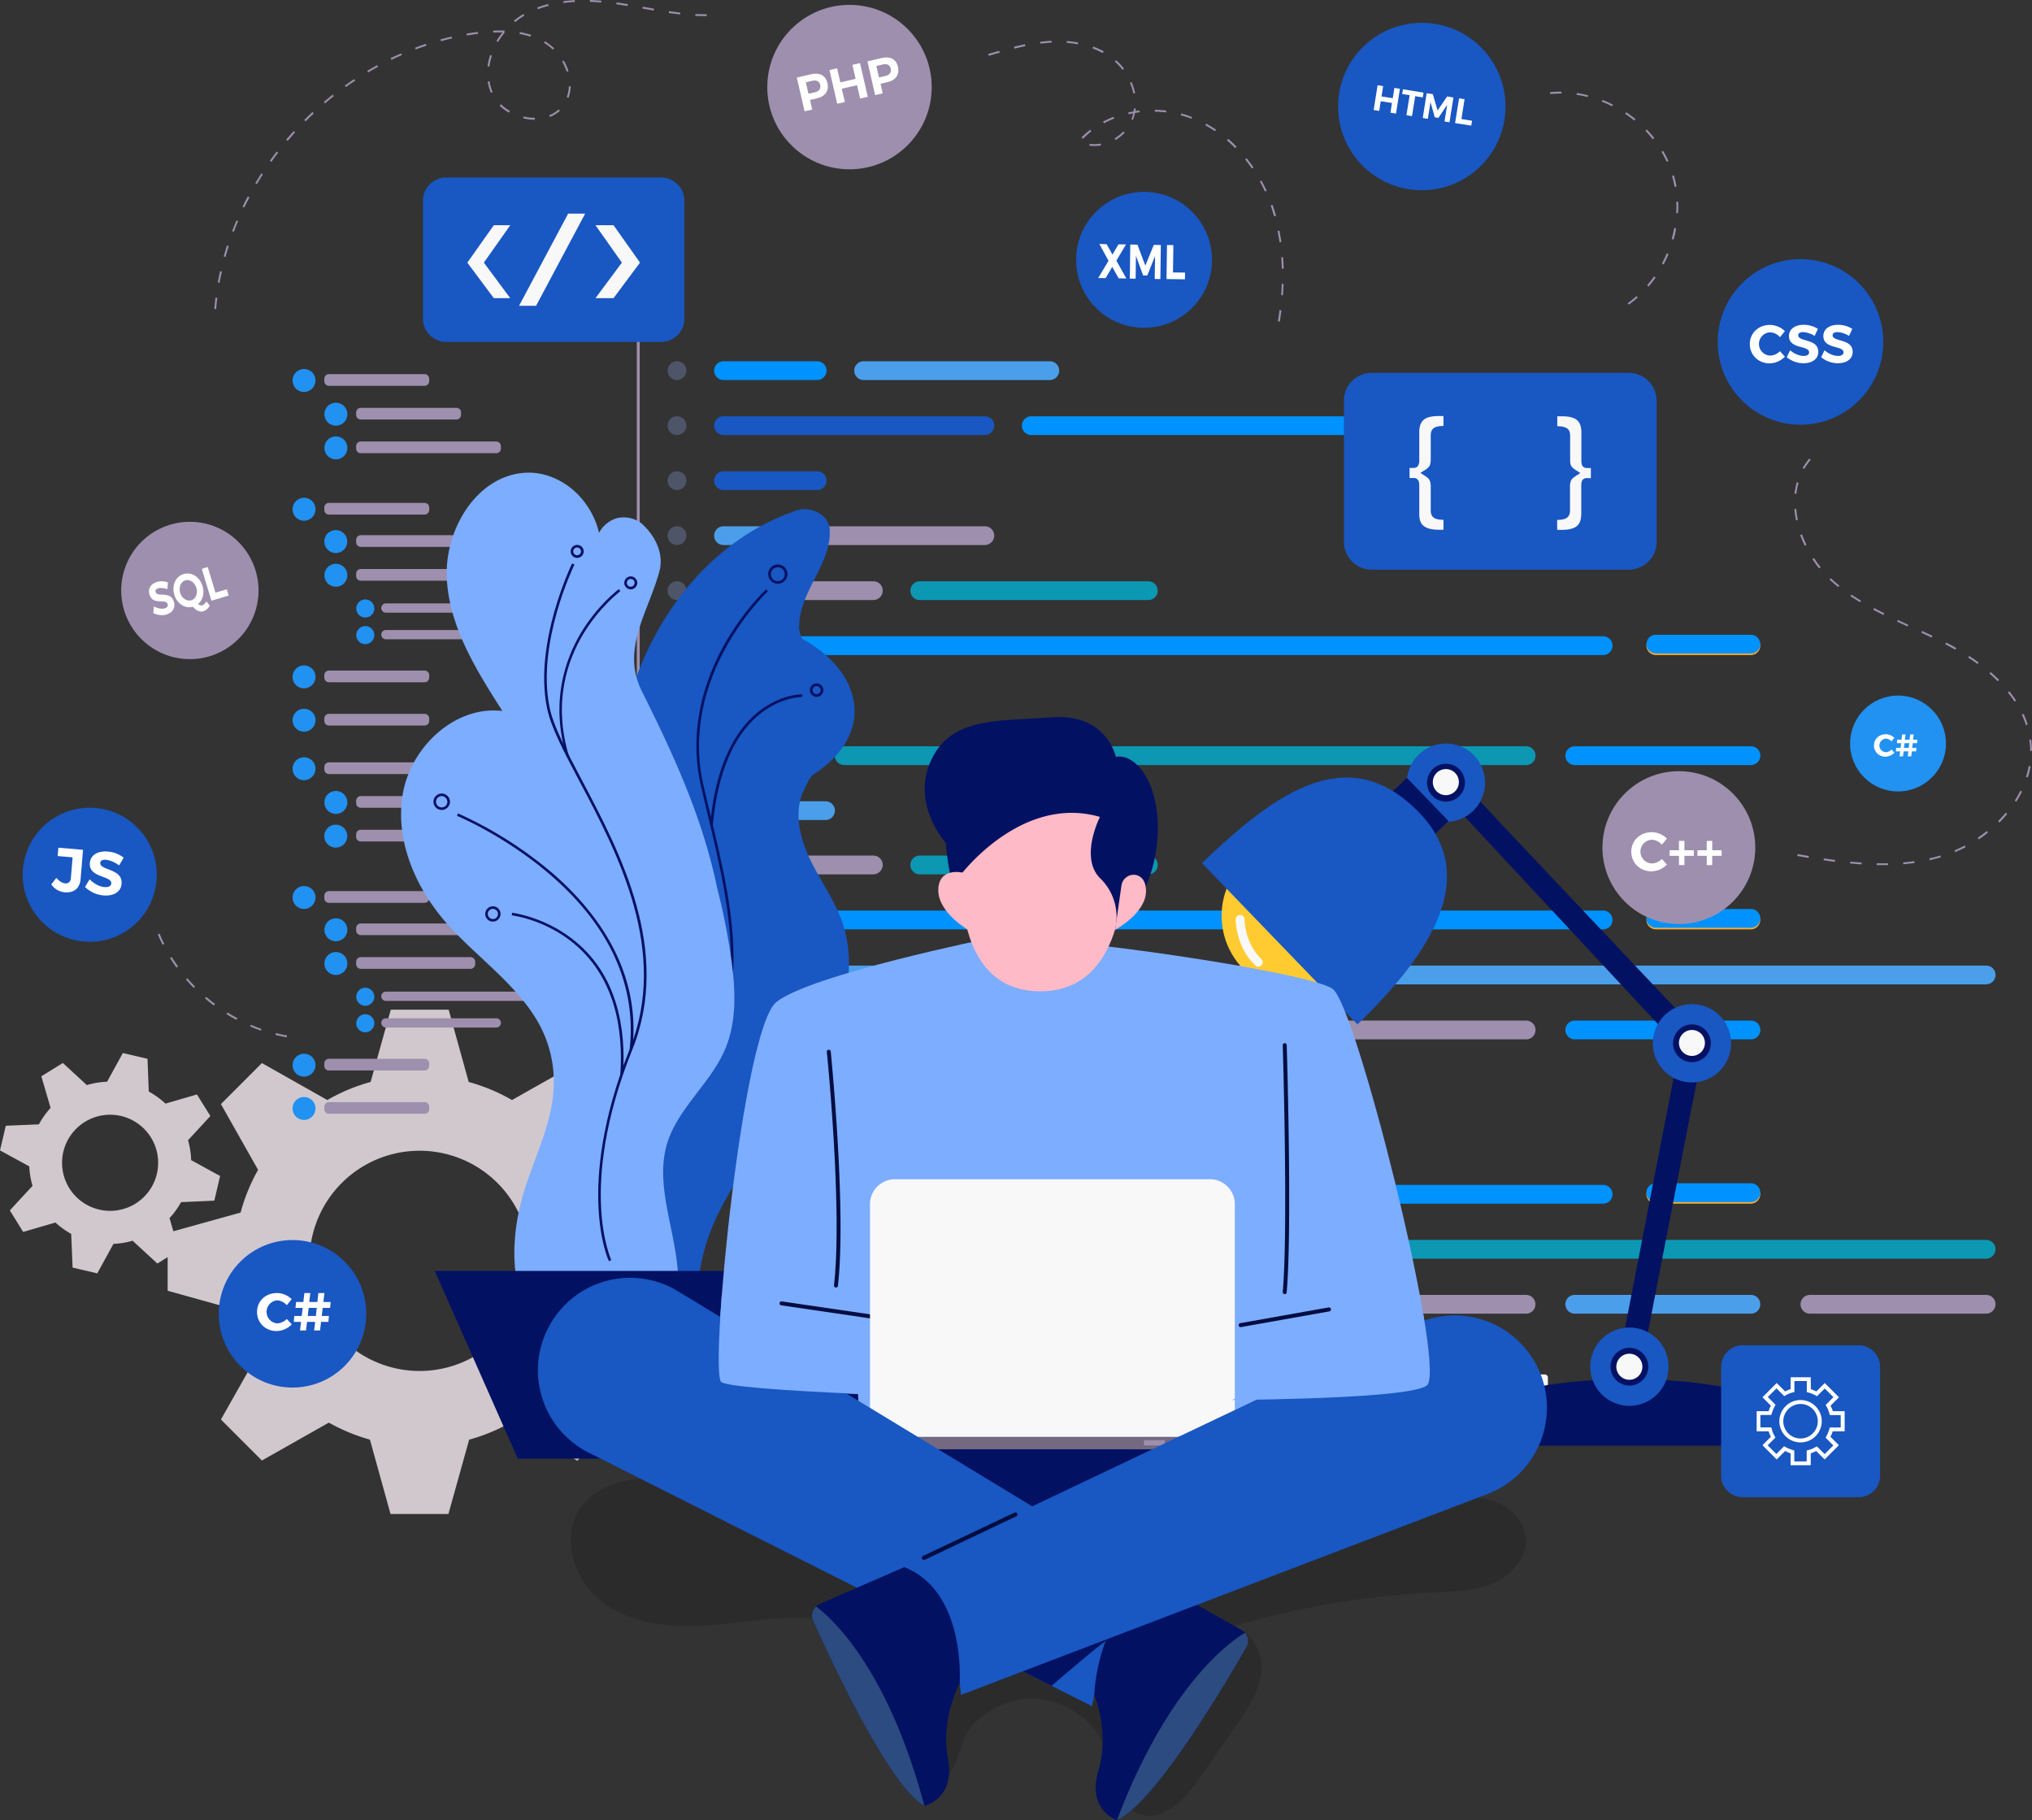 <svg id="Layer_1" data-name="Layer 1" xmlns="http://www.w3.org/2000/svg" viewBox="0 0 1755 1571.9"><rect x="0" y="0" width="1755" height="1571.9" fill="#333333" stroke="none"/><defs><style>.cls-1{fill:#d1c8ce;}.cls-2{fill:#9e8fae;}.cls-3{fill:#2191f2;}.cls-4{fill:#4f5569;}.cls-5{fill:#0092ff;}.cls-6{fill:#4b9fea;}.cls-7{fill:#1957c2;}.cls-8{fill:#0c97b3;}.cls-9{fill:#f5ab35;}.cls-10{fill:#031162;}.cls-11{fill:#7dadff;}.cls-12{fill:#ffcb30;}.cls-13{fill:#f8f8f8;}.cls-14{opacity:0.15;isolation:isolate;}.cls-15{fill:#000d41;}.cls-16{fill:#febac7;}.cls-17{fill:#746980;}.cls-18{fill:#2c4b80;}.cls-19{fill:#fff;}</style></defs><g id="Layer_1-2" data-name="Layer 1"><path class="cls-1" d="M580.1,1114.8v-50l-63-17.5a165.36,165.36,0,0,0-15.1-37l32.1-56.8-35.4-35.4L442.2,950a159.13,159.13,0,0,0-37.4-15.6L387.5,872h-50l-17.4,62.4A157.39,157.39,0,0,0,282.7,950l-56.5-31.9-35.4,35.4,32.1,56.8a158.26,158.26,0,0,0-15.1,36.9l-63,17.5v50l63.5,17.7a155.26,155.26,0,0,0,15.1,35.9l-32.6,57.6,35.4,35.4,57.8-32.7a162.13,162.13,0,0,0,35.5,14.7l17.8,64.2h50l17.9-64.2a157.08,157.08,0,0,0,35.5-14.6l57.9,32.8L534,1226l-32.6-57.6a156,156,0,0,0,15.1-36ZM362.4,1184a95.1,95.1,0,1,1,95.1-95.1h0a95.13,95.13,0,0,1-95.1,95.1Z" transform="translate(0 0)"/><path class="cls-1" d="M185.1,1036.9l5-21.3-25-13.7a71.72,71.72,0,0,0-2.7-17.2l19.3-20.9-11.6-18.6-27.2,7.9a67.78,67.78,0,0,0-14.4-10.4l-1.1-28.3-21.3-5L92.5,934.2A69.63,69.63,0,0,0,75,937.1L54.3,918,35.7,929.5l8,27.3A70.48,70.48,0,0,0,33.6,971L5,972.2,0,993.5l25.3,13.8a68.66,68.66,0,0,0,2.8,16.8L8.5,1045.3,20,1063.9l27.9-8.1a69.12,69.12,0,0,0,13.6,9.8l1.2,29.1,21.3,5,14-25.5a66.17,66.17,0,0,0,16.5-2.7l21.4,19.7,18.6-11.5-8.1-27.7a71.43,71.43,0,0,0,10-13.8Zm-99.5,7.7a41.5,41.5,0,1,1,49.9-30.9h0a41.48,41.48,0,0,1-49.9,30.9Z" transform="translate(0 0)"/><rect class="cls-2" x="550" y="281.9" width="2.5" height="982.8"/><path class="cls-3" d="M262.6,338.5h0a9.86,9.86,0,0,1-9.9-9.9h0a9.86,9.86,0,0,1,9.9-9.9h0a9.86,9.86,0,0,1,9.9,9.9h0A10,10,0,0,1,262.6,338.5Z" transform="translate(0 0)"/><path class="cls-2" d="M284.1,323.1h82.6a4,4,0,0,1,4,4v2.1a4,4,0,0,1-4,4H284.1a4,4,0,0,1-4-4v-2.1A4,4,0,0,1,284.1,323.1Z" transform="translate(0 0)"/><path class="cls-3" d="M262.6,449.7h0a9.86,9.86,0,0,1-9.9-9.9h0a9.86,9.86,0,0,1,9.9-9.9h0a9.86,9.86,0,0,1,9.9,9.9h0A9.92,9.92,0,0,1,262.6,449.7Z" transform="translate(0 0)"/><path class="cls-2" d="M284.1,434.3h82.6a4,4,0,0,1,4,4v2.1a4,4,0,0,1-4,4H284.1a4,4,0,0,1-4-4v-2.1A4,4,0,0,1,284.1,434.3Z" transform="translate(0 0)"/><path class="cls-3" d="M262.6,594.5h0a9.86,9.86,0,0,1-9.9-9.9h0a9.86,9.86,0,0,1,9.9-9.9h0a9.86,9.86,0,0,1,9.9,9.9h0A10,10,0,0,1,262.6,594.5Z" transform="translate(0 0)"/><path class="cls-2" d="M284.1,579.1h82.6a4,4,0,0,1,4,4v2.1a4,4,0,0,1-4,4H284.1a4,4,0,0,1-4-4v-2.1A4,4,0,0,1,284.1,579.1Z" transform="translate(0 0)"/><path class="cls-3" d="M262.6,631.9h0a9.86,9.86,0,0,1-9.9-9.9h0a9.86,9.86,0,0,1,9.9-9.9h0a9.86,9.86,0,0,1,9.9,9.9h0A9.92,9.92,0,0,1,262.6,631.9Z" transform="translate(0 0)"/><path class="cls-2" d="M284.1,616.5h82.6a4,4,0,0,1,4,4v2.1a4,4,0,0,1-4,4H284.1a4,4,0,0,1-4-4v-2.1A4,4,0,0,1,284.1,616.5Z" transform="translate(0 0)"/><path class="cls-3" d="M290.1,367.6h0a9.86,9.86,0,0,1-9.9-9.9h0a9.86,9.86,0,0,1,9.9-9.9h0a9.86,9.86,0,0,1,9.9,9.9h0A9.86,9.86,0,0,1,290.1,367.6Z" transform="translate(0 0)"/><path class="cls-2" d="M311.6,352.2h82.6a4,4,0,0,1,4,4v2.1a4,4,0,0,1-4,4H311.6a4,4,0,0,1-4-4v-2.1A4,4,0,0,1,311.6,352.2Z" transform="translate(0 0)"/><path class="cls-3" d="M290.1,396.7h0a9.86,9.86,0,0,1-9.9-9.9h0a9.86,9.86,0,0,1,9.9-9.9h0a9.86,9.86,0,0,1,9.9,9.9h0a9.86,9.86,0,0,1-9.9,9.9Z" transform="translate(0 0)"/><path class="cls-2" d="M311.6,381.3h117a4,4,0,0,1,4,4v2.1a4,4,0,0,1-4,4h-117a4,4,0,0,1-4-4v-2.1A4,4,0,0,1,311.6,381.3Z" transform="translate(0 0)"/><path class="cls-3" d="M290.1,477.6h0a9.92,9.92,0,0,1-10-9.8v-.1h0a9.86,9.86,0,0,1,9.9-9.9h0a9.86,9.86,0,0,1,9.9,9.9h0A9.9,9.9,0,0,1,290.1,477.6Z" transform="translate(0 0)"/><path class="cls-2" d="M311.6,462.2H455.7a4,4,0,0,1,4,4v2.1a4,4,0,0,1-4,4H311.6a4,4,0,0,1-4-4v-2.1A4,4,0,0,1,311.6,462.2Z" transform="translate(0 0)"/><path class="cls-3" d="M290.1,506.7h0a9.86,9.86,0,0,1-9.9-9.9h0a9.86,9.86,0,0,1,9.9-9.9h0a9.86,9.86,0,0,1,9.9,9.9h0A9.86,9.86,0,0,1,290.1,506.7Z" transform="translate(0 0)"/><path class="cls-2" d="M311.6,491.4h94.8a4,4,0,0,1,4,4v2.1a4,4,0,0,1-4,4H311.6a4,4,0,0,1-4-4v-2.1A4,4,0,0,1,311.6,491.4Z" transform="translate(0 0)"/><path class="cls-3" d="M315.5,533.3h0a7.81,7.81,0,0,1-7.8-7.8h0a7.81,7.81,0,0,1,7.8-7.8h0a7.81,7.81,0,0,1,7.8,7.8h0a7.81,7.81,0,0,1-7.8,7.8Z" transform="translate(0 0)"/><path class="cls-2" d="M494.6,529.1H333.3a4,4,0,0,1-4-4h0a4,4,0,0,1,4-4H494.5a4,4,0,0,1,4,4h0A3.87,3.87,0,0,1,494.6,529.1Z" transform="translate(0 0)"/><path class="cls-3" d="M315.5,556.3h0a7.81,7.81,0,0,1-7.8-7.8h0a7.81,7.81,0,0,1,7.8-7.8h0a7.81,7.81,0,0,1,7.8,7.8h0a7.81,7.81,0,0,1-7.8,7.8Z" transform="translate(0 0)"/><path class="cls-2" d="M428.6,552.1H333.3a4,4,0,0,1-4-4h0a4,4,0,0,1,4-4h95.3a4,4,0,0,1,4,4h0A4,4,0,0,1,428.6,552.1Z" transform="translate(0 0)"/><path class="cls-3" d="M262.6,673.8h0a9.86,9.86,0,0,1-9.9-9.9h0a9.86,9.86,0,0,1,9.9-9.9h0a9.86,9.86,0,0,1,9.9,9.9h0A10,10,0,0,1,262.6,673.8Z" transform="translate(0 0)"/><path class="cls-2" d="M284.1,658.4h82.6a4,4,0,0,1,4,4v2.1a4,4,0,0,1-4,4H284.1a4,4,0,0,1-4-4v-2.1A4,4,0,0,1,284.1,658.4Z" transform="translate(0 0)"/><path class="cls-3" d="M262.6,785h0a9.86,9.86,0,0,1-9.9-9.9h0a9.86,9.86,0,0,1,9.9-9.9h0a9.86,9.86,0,0,1,9.9,9.9h0A10,10,0,0,1,262.6,785Z" transform="translate(0 0)"/><path class="cls-2" d="M284.1,769.6h82.6a4,4,0,0,1,4,4v2.1a4,4,0,0,1-4,4H284.1a4,4,0,0,1-4-4v-2.1A4,4,0,0,1,284.1,769.6Z" transform="translate(0 0)"/><path class="cls-3" d="M262.6,929.8h0a9.86,9.86,0,0,1-9.9-9.9h0a9.86,9.86,0,0,1,9.9-9.9h0a9.86,9.86,0,0,1,9.9,9.9h0a10,10,0,0,1-9.9,9.9Z" transform="translate(0 0)"/><path class="cls-2" d="M284.1,914.4h82.6a4,4,0,0,1,4,4v2.1a4,4,0,0,1-4,4H284.1a4,4,0,0,1-4-4v-2.1A4,4,0,0,1,284.1,914.4Z" transform="translate(0 0)"/><path class="cls-3" d="M262.6,967.2h0a9.86,9.86,0,0,1-9.9-9.9h0a9.86,9.86,0,0,1,9.9-9.9h0a9.86,9.86,0,0,1,9.9,9.9h0a10,10,0,0,1-9.9,9.9Z" transform="translate(0 0)"/><path class="cls-2" d="M284.1,951.8h82.6a4,4,0,0,1,4,4v2.1a4,4,0,0,1-4,4H284.1a4,4,0,0,1-4-4v-2.1A4,4,0,0,1,284.1,951.8Z" transform="translate(0 0)"/><path class="cls-3" d="M290.1,702.9h0a9.86,9.86,0,0,1-9.9-9.9h0a9.86,9.86,0,0,1,9.9-9.9h0A9.86,9.86,0,0,1,300,693h0A9.92,9.92,0,0,1,290.1,702.9Z" transform="translate(0 0)"/><path class="cls-2" d="M311.6,687.5h82.6a4,4,0,0,1,4,4v2.1a4,4,0,0,1-4,4H311.6a4,4,0,0,1-4-4v-2.1A4,4,0,0,1,311.6,687.5Z" transform="translate(0 0)"/><path class="cls-3" d="M290.1,732h0a9.92,9.92,0,0,1-10-9.8v-.1h0a9.86,9.86,0,0,1,9.9-9.9h0a9.86,9.86,0,0,1,9.9,9.9h0A9.9,9.9,0,0,1,290.1,732Z" transform="translate(0 0)"/><path class="cls-2" d="M311.6,716.6h117a4,4,0,0,1,4,4v2.1a4,4,0,0,1-4,4h-117a4,4,0,0,1-4-4v-2.1A4,4,0,0,1,311.6,716.6Z" transform="translate(0 0)"/><path class="cls-3" d="M290.1,812.9h0a9.86,9.86,0,0,1-9.9-9.9h0a9.86,9.86,0,0,1,9.9-9.9h0A9.86,9.86,0,0,1,300,803h0A9.92,9.92,0,0,1,290.1,812.9Z" transform="translate(0 0)"/><path class="cls-2" d="M311.6,797.5H455.7a4,4,0,0,1,4,4v2.1a4,4,0,0,1-4,4H311.6a4,4,0,0,1-4-4v-2.1A4,4,0,0,1,311.6,797.5Z" transform="translate(0 0)"/><path class="cls-3" d="M290.1,842h0a9.86,9.86,0,0,1-9.9-9.9h0a9.86,9.86,0,0,1,9.9-9.9h0a9.86,9.86,0,0,1,9.9,9.9h0a9.86,9.86,0,0,1-9.9,9.9Z" transform="translate(0 0)"/><path class="cls-2" d="M311.6,826.6h94.8a4,4,0,0,1,4,4v2.1a4,4,0,0,1-4,4H311.6a4,4,0,0,1-4-4v-2.1A4,4,0,0,1,311.6,826.6Z" transform="translate(0 0)"/><path class="cls-3" d="M315.5,868.6h0a7.81,7.81,0,0,1-7.8-7.8h0a7.81,7.81,0,0,1,7.8-7.8h0a7.81,7.81,0,0,1,7.8,7.8h0A7.81,7.81,0,0,1,315.5,868.6Z" transform="translate(0 0)"/><path class="cls-2" d="M494.6,864.4H333.3a4,4,0,0,1-4-4h0a4,4,0,0,1,4-4H494.5a4,4,0,0,1,4,4h0A3.87,3.87,0,0,1,494.6,864.4Z" transform="translate(0 0)"/><path class="cls-3" d="M315.5,891.5h0a7.81,7.81,0,0,1-7.8-7.8h0a7.81,7.81,0,0,1,7.8-7.8h0a7.81,7.81,0,0,1,7.8,7.8h0A7.81,7.81,0,0,1,315.5,891.5Z" transform="translate(0 0)"/><path class="cls-2" d="M428.6,887.4H333.3a4,4,0,0,1-4-4h0a4,4,0,0,1,4-4h95.3a4,4,0,0,1,4,4h0A4,4,0,0,1,428.6,887.4Z" transform="translate(0 0)"/><path class="cls-4" d="M584.7,328.2h0a8.07,8.07,0,0,1-8.1-8.1h0a8.07,8.07,0,0,1,8.1-8.1h0a8.07,8.07,0,0,1,8.1,8.1h0a8.26,8.26,0,0,1-8.1,8.1Z" transform="translate(0 0)"/><path class="cls-5" d="M705.8,328.2H624.9a8.07,8.07,0,0,1-8.1-8.1h0a8.07,8.07,0,0,1,8.1-8.1h80.9a8.07,8.07,0,0,1,8.1,8.1h0a8.26,8.26,0,0,1-8.1,8.1Z" transform="translate(0 0)"/><path class="cls-6" d="M906.7,328.2H745.9a8.07,8.07,0,0,1-8.1-8.1h0a8.07,8.07,0,0,1,8.1-8.1H906.7a8.07,8.07,0,0,1,8.1,8.1h0A8.13,8.13,0,0,1,906.7,328.2Z" transform="translate(0 0)"/><path class="cls-4" d="M584.7,375.7h0a8.07,8.07,0,0,1-8.1-8.1h0a8.07,8.07,0,0,1,8.1-8.1h0a8.07,8.07,0,0,1,8.1,8.1h0a8.26,8.26,0,0,1-8.1,8.1Z" transform="translate(0 0)"/><path class="cls-7" d="M850.6,375.7H624.9a8.07,8.07,0,0,1-8.1-8.1h0a8.07,8.07,0,0,1,8.1-8.1H850.6a8.07,8.07,0,0,1,8.1,8.1h0a8.26,8.26,0,0,1-8.1,8.1Z" transform="translate(0 0)"/><path class="cls-5" d="M1301.2,375.7H890.7a8.07,8.07,0,0,1-8.1-8.1h0a8.07,8.07,0,0,1,8.1-8.1h410.5a8.07,8.07,0,0,1,8.1,8.1h0A8.13,8.13,0,0,1,1301.2,375.7Z" transform="translate(0 0)"/><path class="cls-4" d="M584.7,423.2h0a8.07,8.07,0,0,1-8.1-8.1h0a8.07,8.07,0,0,1,8.1-8.1h0a8.07,8.07,0,0,1,8.1,8.1h0A8.2,8.2,0,0,1,584.7,423.2Z" transform="translate(0 0)"/><path class="cls-7" d="M624.9,407h80.9a8.07,8.07,0,0,1,8.1,8.1h0a8.07,8.07,0,0,1-8.1,8.1H624.9a8.07,8.07,0,0,1-8.1-8.1h0A8.07,8.07,0,0,1,624.9,407Z" transform="translate(0 0)"/><path class="cls-4" d="M584.7,470.7h0a8.07,8.07,0,0,1-8.1-8.1h0a8.07,8.07,0,0,1,8.1-8.1h0a8.07,8.07,0,0,1,8.1,8.1h0a8.2,8.2,0,0,1-8.1,8.1Z" transform="translate(0 0)"/><path class="cls-6" d="M664.9,470.7h-40a8.07,8.07,0,0,1-8.1-8.1h0a8.07,8.07,0,0,1,8.1-8.1h40a8.07,8.07,0,0,1,8.1,8.1h0a8.13,8.13,0,0,1-8.1,8.1Z" transform="translate(0 0)"/><path class="cls-2" d="M850.6,470.7H705a8.07,8.07,0,0,1-8.1-8.1h0a8.07,8.07,0,0,1,8.1-8.1H850.6a8.07,8.07,0,0,1,8.1,8.1h0a8.2,8.2,0,0,1-8.1,8.1Z" transform="translate(0 0)"/><path class="cls-4" d="M584.7,518.2h0a8.07,8.07,0,0,1-8.1-8.1h0a8.07,8.07,0,0,1,8.1-8.1h0a8.07,8.07,0,0,1,8.1,8.1h0a8.2,8.2,0,0,1-8.1,8.1Z" transform="translate(0 0)"/><path class="cls-2" d="M754.3,518.2H673.4a8.07,8.07,0,0,1-8.1-8.1h0a8.07,8.07,0,0,1,8.1-8.1h80.9a8.07,8.07,0,0,1,8.1,8.1h0a8.2,8.2,0,0,1-8.1,8.1Z" transform="translate(0 0)"/><path class="cls-8" d="M991.8,518.2H794.4a8.07,8.07,0,0,1-8.1-8.1h0a8.07,8.07,0,0,1,8.1-8.1H991.8a8.07,8.07,0,0,1,8.1,8.1h0A8.07,8.07,0,0,1,991.8,518.2Z" transform="translate(0 0)"/><path class="cls-4" d="M584.7,565.7h0a8.07,8.07,0,0,1-8.1-8.1h0a8.07,8.07,0,0,1,8.1-8.1h0a8.07,8.07,0,0,1,8.1,8.1h0A8.2,8.2,0,0,1,584.7,565.7Z" transform="translate(0 0)"/><path class="cls-5" d="M1384.6,565.7H673.4a8.07,8.07,0,0,1-8.1-8.1h0a8.07,8.07,0,0,1,8.1-8.1h711.2a8.07,8.07,0,0,1,8.1,8.1h0A8.07,8.07,0,0,1,1384.6,565.7Z" transform="translate(0 0)"/><path class="cls-9" d="M1512.2,565.7h-82.1a8.07,8.07,0,0,1-8.1-8.1h0a8.07,8.07,0,0,1,8.1-8.1h82.1a8.07,8.07,0,0,1,8.1,8.1h0a8.07,8.07,0,0,1-8.1,8.1Z" transform="translate(0 0)"/><path class="cls-5" d="M1512.2,564.3h-82.1a8.18,8.18,0,0,1-8.1-8h0a8.07,8.07,0,0,1,8.1-8.1h82.1a8.07,8.07,0,0,1,8.1,8.1h0A8,8,0,0,1,1512.2,564.3Z" transform="translate(0 0)"/><path class="cls-4" d="M584.7,613.2h0a8.07,8.07,0,0,1-8.1-8.1h0a8.07,8.07,0,0,1,8.1-8.1h0a8.07,8.07,0,0,1,8.1,8.1h0a8.2,8.2,0,0,1-8.1,8.1Z" transform="translate(0 0)"/><path class="cls-4" d="M584.7,660.7h0a8.07,8.07,0,0,1-8.1-8.1h0a8.07,8.07,0,0,1,8.1-8.1h0a8.07,8.07,0,0,1,8.1,8.1h0a8.2,8.2,0,0,1-8.1,8.1Z" transform="translate(0 0)"/><path class="cls-8" d="M1318.1,660.7h-589a8.07,8.07,0,0,1-8.1-8.1h0a8.07,8.07,0,0,1,8.1-8.1h589a8.07,8.07,0,0,1,8.1,8.1h0A8.07,8.07,0,0,1,1318.1,660.7Z" transform="translate(0 0)"/><path class="cls-5" d="M1512.2,660.7H1360.1a8.07,8.07,0,0,1-8.1-8.1h0a8.07,8.07,0,0,1,8.1-8.1h152.2a8.07,8.07,0,0,1,8.1,8.1h0a8.22,8.22,0,0,1-8.2,8.1Z" transform="translate(0 0)"/><path class="cls-4" d="M584.7,708.2h0a8.07,8.07,0,0,1-8.1-8.1h0a8.07,8.07,0,0,1,8.1-8.1h0a8.07,8.07,0,0,1,8.1,8.1h0A8.2,8.2,0,0,1,584.7,708.2Z" transform="translate(0 0)"/><path class="cls-6" d="M713,708.2H673.4a8.07,8.07,0,0,1-8.1-8.1h0a8.07,8.07,0,0,1,8.1-8.1H713a8.07,8.07,0,0,1,8.1,8.1h0a8.2,8.2,0,0,1-8.1,8.1Z" transform="translate(0 0)"/><path class="cls-4" d="M584.7,755.1h0a8.07,8.07,0,0,1-8.1-8.1h0a8.07,8.07,0,0,1,8.1-8.1h0a8.07,8.07,0,0,1,8.1,8.1h0A8.2,8.2,0,0,1,584.7,755.1Z" transform="translate(0 0)"/><path class="cls-2" d="M754.3,755.1H673.4a8.07,8.07,0,0,1-8.1-8.1h0a8.07,8.07,0,0,1,8.1-8.1h80.9a8.07,8.07,0,0,1,8.1,8.1h0a8.2,8.2,0,0,1-8.1,8.1Z" transform="translate(0 0)"/><path class="cls-8" d="M991.8,755.1H794.4a8.07,8.07,0,0,1-8.1-8.1h0a8.07,8.07,0,0,1,8.1-8.1H991.8a8.07,8.07,0,0,1,8.1,8.1h0A8.07,8.07,0,0,1,991.8,755.1Z" transform="translate(0 0)"/><path class="cls-4" d="M584.7,802.6h0a8.07,8.07,0,0,1-8.1-8.1h0a8.07,8.07,0,0,1,8.1-8.1h0a8.07,8.07,0,0,1,8.1,8.1h0a8.2,8.2,0,0,1-8.1,8.1Z" transform="translate(0 0)"/><path class="cls-5" d="M1384.6,802.6H673.4a8.07,8.07,0,0,1-8.1-8.1h0a8.07,8.07,0,0,1,8.1-8.1h711.2a8.07,8.07,0,0,1,8.1,8.1h0A8.07,8.07,0,0,1,1384.6,802.6Z" transform="translate(0 0)"/><path class="cls-9" d="M1512.2,802.6h-82.1a8.07,8.07,0,0,1-8.1-8.1h0a8.07,8.07,0,0,1,8.1-8.1h82.1a8.07,8.07,0,0,1,8.1,8.1h0a8.07,8.07,0,0,1-8.1,8.1Z" transform="translate(0 0)"/><path class="cls-5" d="M1512.2,801.2h-82.1a8.07,8.07,0,0,1-8.1-8.1h0a8.07,8.07,0,0,1,8.1-8.1h82.1a8.07,8.07,0,0,1,8.1,8.1h0a8.07,8.07,0,0,1-8.1,8.1Z" transform="translate(0 0)"/><path class="cls-4" d="M584.7,850.1h0a8.07,8.07,0,0,1-8.1-8.1h0a8.07,8.07,0,0,1,8.1-8.1h0a8.07,8.07,0,0,1,8.1,8.1h0A8.2,8.2,0,0,1,584.7,850.1Z" transform="translate(0 0)"/><path class="cls-6" d="M1715.4,850.1H729.1A8.07,8.07,0,0,1,721,842h0a8.07,8.07,0,0,1,8.1-8.1h986.3a8.07,8.07,0,0,1,8.1,8.1h0A8.2,8.2,0,0,1,1715.4,850.1Z" transform="translate(0 0)"/><path class="cls-4" d="M584.7,897.6h0a8.07,8.07,0,0,1-8.1-8.1h0a8.07,8.07,0,0,1,8.1-8.1h0a8.07,8.07,0,0,1,8.1,8.1h0A8.2,8.2,0,0,1,584.7,897.6Z" transform="translate(0 0)"/><path class="cls-8" d="M893.6,897.6H729.1a8.07,8.07,0,0,1-8.1-8.1h0a8.07,8.07,0,0,1,8.1-8.1H893.6a8.07,8.07,0,0,1,8.1,8.1h0A8.2,8.2,0,0,1,893.6,897.6Z" transform="translate(0 0)"/><path class="cls-2" d="M1318.1,897.6H941.4a8.07,8.07,0,0,1-8.1-8.1h0a8.07,8.07,0,0,1,8.1-8.1h376.7a8.07,8.07,0,0,1,8.1,8.1h0A8.07,8.07,0,0,1,1318.1,897.6Z" transform="translate(0 0)"/><path class="cls-5" d="M1512.2,897.6H1360.1a8.07,8.07,0,0,1-8.1-8.1h0a8.07,8.07,0,0,1,8.1-8.1h152.2a8.07,8.07,0,0,1,8.1,8.1h0a8.22,8.22,0,0,1-8.2,8.1Z" transform="translate(0 0)"/><path class="cls-4" d="M584.7,945.1h0a8.07,8.07,0,0,1-8.1-8.1h0a8.07,8.07,0,0,1,8.1-8.1h0a8.07,8.07,0,0,1,8.1,8.1h0A8.2,8.2,0,0,1,584.7,945.1Z" transform="translate(0 0)"/><path class="cls-9" d="M673.4,928.9H713a8.07,8.07,0,0,1,8.1,8.1h0a8.07,8.07,0,0,1-8.1,8.1H673.4a8.07,8.07,0,0,1-8.1-8.1h0A8.13,8.13,0,0,1,673.4,928.9Z" transform="translate(0 0)"/><path class="cls-4" d="M584.7,992h0a8.07,8.07,0,0,1-8.1-8.1h0a8.07,8.07,0,0,1,8.1-8.1h0a8.07,8.07,0,0,1,8.1,8.1h0A8.26,8.26,0,0,1,584.7,992Z" transform="translate(0 0)"/><path class="cls-2" d="M754.3,992H673.4a8.07,8.07,0,0,1-8.1-8.1h0a8.07,8.07,0,0,1,8.1-8.1h80.9a8.07,8.07,0,0,1,8.1,8.1h0A8.26,8.26,0,0,1,754.3,992Z" transform="translate(0 0)"/><path class="cls-8" d="M991.8,992H794.4a8.07,8.07,0,0,1-8.1-8.1h0a8.07,8.07,0,0,1,8.1-8.1H991.8a8.07,8.07,0,0,1,8.1,8.1h0A8.13,8.13,0,0,1,991.8,992Z" transform="translate(0 0)"/><path class="cls-4" d="M584.7,1039.5h0a8.07,8.07,0,0,1-8.1-8.1h0a8.07,8.07,0,0,1,8.1-8.1h0a8.07,8.07,0,0,1,8.1,8.1h0A8.26,8.26,0,0,1,584.7,1039.5Z" transform="translate(0 0)"/><path class="cls-5" d="M1384.6,1039.5H673.4a8.07,8.07,0,0,1-8.1-8.1h0a8.07,8.07,0,0,1,8.1-8.1h711.2a8.07,8.07,0,0,1,8.1,8.1h0A8.13,8.13,0,0,1,1384.6,1039.5Z" transform="translate(0 0)"/><path class="cls-9" d="M1512.2,1039.5h-82.1a8.07,8.07,0,0,1-8.1-8.1h0a8.07,8.07,0,0,1,8.1-8.1h82.1a8.07,8.07,0,0,1,8.1,8.1h0a8.13,8.13,0,0,1-8.1,8.1Z" transform="translate(0 0)"/><path class="cls-5" d="M1512.2,1038.1h-82.1a8.07,8.07,0,0,1-8.1-8.1h0a8.07,8.07,0,0,1,8.1-8.1h82.1a8.07,8.07,0,0,1,8.1,8.1h0a8.07,8.07,0,0,1-8.1,8.1Z" transform="translate(0 0)"/><path class="cls-4" d="M584.7,1087h0a8.07,8.07,0,0,1-8.1-8.1h0a8.07,8.07,0,0,1,8.1-8.1h0a8.07,8.07,0,0,1,8.1,8.1h0A8.2,8.2,0,0,1,584.7,1087Z" transform="translate(0 0)"/><path class="cls-8" d="M1715.4,1087H729.1a8.07,8.07,0,0,1-8.1-8.1h0a8.07,8.07,0,0,1,8.1-8.1h986.3a8.07,8.07,0,0,1,8.1,8.1h0A8.2,8.2,0,0,1,1715.4,1087Z" transform="translate(0 0)"/><path class="cls-4" d="M584.7,1134.5h0a8.07,8.07,0,0,1-8.1-8.1h0a8.07,8.07,0,0,1,8.1-8.1h0a8.07,8.07,0,0,1,8.1,8.1h0A8.2,8.2,0,0,1,584.7,1134.5Z" transform="translate(0 0)"/><path class="cls-2" d="M1318.1,1134.5h-589a8.07,8.07,0,0,1-8.1-8.1h0a8,8,0,0,1,8-8.1h589a8.07,8.07,0,0,1,8.1,8.1h0a8,8,0,0,1-8,8.1Z" transform="translate(0 0)"/><path class="cls-6" d="M1512.2,1134.5H1360.1a8.07,8.07,0,0,1-8.1-8.1h0a8,8,0,0,1,8-8.1h152.2a8.07,8.07,0,0,1,8.1,8.1h0a8.06,8.06,0,0,1-8.1,8.1Z" transform="translate(0 0)"/><path class="cls-2" d="M1715.4,1134.5H1563.2a8.07,8.07,0,0,1-8.1-8.1h0a8.07,8.07,0,0,1,8.1-8.1h152.2a8.07,8.07,0,0,1,8.1,8.1h0A8.2,8.2,0,0,1,1715.4,1134.5Z" transform="translate(0 0)"/><path class="cls-4" d="M584.7,1182h0a8.07,8.07,0,0,1-8.1-8.1h0a8.07,8.07,0,0,1,8.1-8.1h0a8.07,8.07,0,0,1,8.1,8.1h0A8.2,8.2,0,0,1,584.7,1182Z" transform="translate(0 0)"/><path class="cls-9" d="M713,1182H673.4a8.07,8.07,0,0,1-8.1-8.1h0a8.07,8.07,0,0,1,8.1-8.1H713a8.07,8.07,0,0,1,8.1,8.1h0A8.2,8.2,0,0,1,713,1182Z" transform="translate(0 0)"/><path class="cls-7" d="M536.8,1104.9c-18.1-20.6-18.3-52-8.9-77.7s27.1-47.4,42.7-69.9,29.8-47.6,30.6-75c1.6-50.8-41.3-90.9-59-138.5a153.5,153.5,0,0,1-8.6-37.2c-10.8-107.9,47.9-228.3,152.2-265,13.2-5.9,30.8,2.9,30.8,16.2,1.5,29.4-26.4,52.9-26.4,83.7,0,2.9,1.5,8.8,2.9,10.3,52.9,29.4,63.2,82.3,8.9,117.5-4.4,4.4-5.9,10.3-9,15.7-3.6,9.3-4,19.3-2.5,29.3a105,105,0,0,0,9.6,28.8c8.8,18,20.9,34.6,27.4,53.6,17.9,51.9-9,108.3-40.8,153s-70.7,87.7-81.1,141.6c-3.3,17.3-3.7,35.5-11.5,51.3s-26.6,28.2-42.8,21.3l-3.2-14.2" transform="translate(0 0)"/><path class="cls-10" d="M581.9,944.2l-1.5-1.7c73.5-60.9,51.6-152.2,30.5-240.4l-5.4-22.8c-11.7-50.4,4.2-94.1,19.6-121.8,16.7-30,36.4-48.4,36.6-48.6l1.5,1.7c-.8.7-77.6,73.1-55.5,168.3l5.4,22.8C634.4,790.5,656.4,882.4,581.9,944.2Z" transform="translate(0 0)"/><path class="cls-11" d="M385.9,797.5C358.8,766.8,340.8,725.3,348,685s45.2-75.8,85.9-71c-22.6-35.3-45.9-72.7-48-114.5s25.5-88.4,67.3-91.2c17.7-1.2,34.9,7,47,19.8,12.4,13.5,19.7,31.1,18.3,48.7-8.8-11.7,2.9-26.4,14.7-29.4a25.61,25.61,0,0,1,20.6,4.4c11.7,10.3,19.1,25,16.2,39.7-8.8,35.2-33.8,67.5-16.2,104.3,27.9,55.8,52.9,110.1,65.5,170.7,2.5,9.8,4.8,19.7,6.8,29.7s3.8,20,5.2,30c3.9,26.8,5.5,55.2-5.1,80.1-12.7,29.7-41.3,51.2-50.3,82.2-14.2,49.2,25.8,105.7,1.9,151-17.3,32.8-63.9,38.7-94.3,21.9-43.3-24-44.4-81-33.4-123.6,10.4-40.3,33.5-74.9,27.1-118.8a104,104,0,0,0-15-40.4C442.9,847.6,410.3,825.1,385.9,797.5Z" transform="translate(0 0)"/><polygon class="cls-10" points="375.5 1097.6 678.3 1097.6 596.9 1259.7 447.2 1259.7 375.5 1097.6"/><path class="cls-10" d="M525.9,1089.2c-.3-.7-7.6-16.3-9-46.9-1.4-28.1,2.3-74.7,27.1-136.6,33.9-84.5-10.7-169-43.3-230.6-13.3-25.1-24.8-46.8-28.2-63.4-11.7-56.5,21.3-124.4,21.6-125.1l2,1c-.3.7-33,67.9-21.4,123.6,3.4,16.2,14.8,37.8,28,62.8,32.8,62.1,77.8,147.1,43.4,232.5-24.7,61.4-28.3,107.6-27,135.4,1.4,30.2,8.8,46.1,8.8,46.3Z" transform="translate(0 0)"/><path class="cls-10" d="M546.1,906.3l-2.3-.3c4.4-38-3.9-94.9-68.6-150.6-38.8-33.4-80-50.7-80.5-50.8l.9-2.1a342.8,342.8,0,0,1,81.1,51.2C512.8,784.8,554.2,836.5,546.1,906.3Z" transform="translate(0 0)"/><path class="cls-10" d="M489.3,653.4c-14.2-47.2-1.1-84,12.3-106.6,14.6-24.4,32.7-37.9,32.9-38l1.3,1.8c-.2.1-18,13.4-32.4,37.5-13.2,22.2-26,58.3-12.1,104.7Z" transform="translate(0 0)"/><path class="cls-10" d="M538.1,927.7l-2.3-.2c2.4-35.8-3.2-84.8-43.7-115.5-24.2-18.4-49.8-21.5-50.1-21.5l.3-2.2c.3,0,26.5,3.2,51.2,22C534.8,841.5,540.5,891.4,538.1,927.7Z" transform="translate(0 0)"/><path class="cls-10" d="M615.7,712.4l-2.3-.2c2.8-32.3,12.6-75.7,43.3-98.8,18.4-13.9,35.4-13.8,36.1-13.8v2.3c-.2,0-17-.1-34.8,13.4C628.1,637.9,618.5,680.6,615.7,712.4Z" transform="translate(0 0)"/><path class="cls-10" d="M381.5,699.5a7.1,7.1,0,1,1,7.1-7.1h0A7.13,7.13,0,0,1,381.5,699.5Zm0-12a4.9,4.9,0,1,0,4.9,4.9h0a5.11,5.11,0,0,0-4.9-4.9Z" transform="translate(0 0)"/><path class="cls-10" d="M705.3,601.8a5.8,5.8,0,1,1,5.8-5.8,5.8,5.8,0,0,1-5.8,5.8Zm0-9.3a3.5,3.5,0,1,0,3.5,3.5A3.54,3.54,0,0,0,705.3,592.5Z" transform="translate(0 0)"/><path class="cls-10" d="M425.7,795.9a6.6,6.6,0,1,1,6.6-6.6h0A6.66,6.66,0,0,1,425.7,795.9Zm0-11a4.4,4.4,0,1,0,4.4,4.4h0a4.51,4.51,0,0,0-4.4-4.4Z" transform="translate(0 0)"/><path class="cls-10" d="M498.5,481.8a5.6,5.6,0,1,1,5.6-5.6h0A5.59,5.59,0,0,1,498.5,481.8Zm0-9a3.35,3.35,0,0,0-3.4,3.3,3.35,3.35,0,0,0,6.7.1h0a3.42,3.42,0,0,0-3.3-3.4Z" transform="translate(0 0)"/><path class="cls-10" d="M544.8,509a5.6,5.6,0,1,1,5.6-5.6h0A5.72,5.72,0,0,1,544.8,509Zm0-9a3.35,3.35,0,1,0,3.3,3.4h0a3.35,3.35,0,0,0-3.3-3.4Z" transform="translate(0 0)"/><path class="cls-10" d="M671.8,504.1a8.3,8.3,0,1,1,8.3-8.3h0A8.41,8.41,0,0,1,671.8,504.1Zm0-14.2a6,6,0,1,0,6,6A6,6,0,0,0,671.8,489.9Z" transform="translate(0 0)"/><path class="cls-12" d="M1186.7,790.9a65.8,65.8,0,1,1-65.8-65.8h0a65.79,65.79,0,0,1,65.8,65.8Z" transform="translate(0 0)"/><path class="cls-13" d="M1086.7,834.8a3.88,3.88,0,0,0,3.9-3.8,3.63,3.63,0,0,0-1.2-2.8c-14.4-13.8-14.5-33.9-14.5-34.1a3.85,3.85,0,1,0-7.7-.1h0c0,1,.2,23.6,16.9,39.7A3.27,3.27,0,0,0,1086.7,834.8Z" transform="translate(0 0)"/><polygon class="cls-10" points="1396.7 1181.8 1450.6 904.5 1243.4 682 1254.3 666.8 1472.4 897.7 1417.8 1178.8 1396.7 1181.8"/><polygon class="cls-10" points="1267.3 680.5 1291.5 706.2 1266 706.2 1257.6 697.3 1267.3 680.5"/><polygon class="cls-10" points="1461.7 953.2 1445.1 933 1446.1 927.7 1466.9 926 1461.7 953.2"/><path class="cls-13" d="M1336.9,1216.7a2.69,2.69,0,0,1-2.7,2.7h-35.8a2.69,2.69,0,0,1-2.7-2.7v-27a2.69,2.69,0,0,1,2.7-2.7h35.8a2.69,2.69,0,0,1,2.7,2.7Z" transform="translate(0 0)"/><path class="cls-10" d="M1407.3,1191.1c-88.1,0-159.6,20.6-159.6,57.4h319.2C1566.8,1211.7,1495.4,1191.1,1407.3,1191.1Z" transform="translate(0 0)"/><path class="cls-10" d="M1407.3,1214.1c-16,0-12.8-12.2-6.8-22.9h6.8a509.55,509.55,0,0,1,55.3,3C1453.7,1200,1430,1214.1,1407.3,1214.1Z" transform="translate(0 0)"/><path class="cls-7" d="M1272.3,700.3a33.81,33.81,0,1,1,.9-47.8h0A33.9,33.9,0,0,1,1272.3,700.3Z" transform="translate(0 0)"/><path class="cls-10" d="M1260.2,687.7a16.34,16.34,0,1,1,.4-23.1,16.3,16.3,0,0,1-.4,23.1Z" transform="translate(0 0)"/><path class="cls-7" d="M1495.1,901a33.8,33.8,0,1,1-33.8-33.8A33.76,33.76,0,0,1,1495.1,901Z" transform="translate(0 0)"/><path class="cls-10" d="M1477.6,901a16.3,16.3,0,1,1-16.3-16.3h0a16.18,16.18,0,0,1,16.3,16.3Z" transform="translate(0 0)"/><path class="cls-7" d="M1441.1,1180.3a33.8,33.8,0,1,1-33.8-33.8h0a33.76,33.76,0,0,1,33.8,33.8Z" transform="translate(0 0)"/><path class="cls-10" d="M1423.6,1180.3a16.3,16.3,0,1,1-16.3-16.3h0A16.3,16.3,0,0,1,1423.6,1180.3Z" transform="translate(0 0)"/><rect class="cls-10" x="1214.92" y="671.81" width="21.1" height="51.8" transform="translate(-141.03 1045.92) rotate(-43.95)"/><path class="cls-7" d="M1038.1,745.4c65.8-63.4,126.8-104.5,186.2-45.1,54.6,54.6,13.8,121-51.9,184.4Z" transform="translate(0 0)"/><path class="cls-13" d="M1248.8,664.2a11.25,11.25,0,1,0,11.2,11.3h0a11.2,11.2,0,0,0-11.2-11.3Z" transform="translate(0 0)"/><path class="cls-13" d="M1461.3,889.5a11.2,11.2,0,1,0,11.2,11.2h0A11.18,11.18,0,0,0,1461.3,889.5Z" transform="translate(0 0)"/><path class="cls-13" d="M1407.3,1169.1a11.25,11.25,0,1,0,11.2,11.3h0A11.2,11.2,0,0,0,1407.3,1169.1Z" transform="translate(0 0)"/><path class="cls-14" d="M1317.7,1328.1c-1.5-17.5-18.1-30.6-35.3-34s-34.9.6-52.1,4.2A1377.69,1377.69,0,0,1,613,1286.8c-19.6-4.9-39.4-10.3-59.6-9.5s-41.2,8.8-52.5,25.5c-17.5,26-4.3,63.9,21.1,82.1s58.8,20.9,90,18.7,62.4-8.5,93.5-5.7c30.1,2.7,62.7,17.3,72,46.1,5.6,17.3-13,118.6,34.6,94.9,15.5-7.7,15.4-34.5,26.9-47.7,13-14.8,32.3-24.2,52.1-24.2,28,0,55,18.8,64.6,45.1,7.4,20,8.4,47,28.3,54.5s39.1-12.3,51.3-29.9l32.4-46.5c9.8-14.1,20-29.1,21.7-46.2s-8.7-36.7-25.8-38.9a746.21,746.21,0,0,1,176.7-30c16.9-.8,34.4-1.1,49.9-8S1319.2,1345,1317.7,1328.1Z" transform="translate(0 0)"/><polygon class="cls-10" points="686.7 1188 1167.7 1167 1137.9 1275.7 857.9 1393.1 679.5 1313.6 686.7 1188"/><polygon class="cls-11" points="738 1141.9 742.2 1227.4 1109.7 1227.4 1119 1048.5 738 1141.9"/><path class="cls-11" d="M856.2,810s-156.9,31.8-185.8,55.5-57.5,314.4-47.7,327.9,597.1,27.1,610.6,2-61.9-326.3-82.2-341.3S905.9,806.6,856.2,810Z" transform="translate(0 0)"/><path class="cls-15" d="M1109.7,1117.6h-.2a1.71,1.71,0,0,1-1.6-1.9h0c4.8-55.4,0-211.4,0-212.9a1.71,1.71,0,0,1,3.4-.4v.2c.1,1.6,4.8,157.8,0,213.4A1.52,1.52,0,0,1,1109.7,1117.6Z" transform="translate(0 0)"/><path class="cls-15" d="M722,1111.9h-.2a1.77,1.77,0,0,1-1.5-1.9h0c7.5-65.6-6-200.3-6.2-201.6a1.63,1.63,0,0,1,1.6-1.8,1.67,1.67,0,0,1,1.8,1.5c.1,1.4,13.7,136.4,6.2,202.4A1.65,1.65,0,0,1,722,1111.9Z" transform="translate(0 0)"/><path class="cls-16" d="M776.5,1181.3l-7.4-30a4,4,0,0,1,2.7-4.8l10.1-3.2a4,4,0,0,0,2.8-3.1l1.7-9.3a4,4,0,0,1,3.9-3.3h8.3a3.9,3.9,0,0,0,3.4-1.9l5.1-8.1a4,4,0,0,1,5.4-1.3l9.6,5.7a4.35,4.35,0,0,0,4,.1l5.6-3.2a4,4,0,0,1,5.3,1.3l20.2,30.5a4,4,0,0,1-1.1,5.5.1.1,0,0,0-.1.1l-4.5,2.7a4,4,0,0,1-5.1-.8h0a4,4,0,0,0-7,3.2l.2,1.3a4,4,0,0,1-2.2,4.2l-39.6,19.6c-.3.1-.5.2-.8.3-2.5.6-14.7,3.2-20-4.5A2.34,2.34,0,0,1,776.5,1181.3Z" transform="translate(0 0)"/><path class="cls-16" d="M1055.7,1181.3l7.4-30a4,4,0,0,0-2.7-4.8l-10.1-3.2a4,4,0,0,1-2.8-3.1l-1.7-9.3a4,4,0,0,0-3.9-3.3h-8.3a3.9,3.9,0,0,1-3.4-1.9l-5.1-8.1a4,4,0,0,0-5.4-1.3l-9.6,5.7a4.35,4.35,0,0,1-4,.1l-5.6-3.2a4,4,0,0,0-5.3,1.3L975,1150.7a4,4,0,0,0,1.1,5.5.1.1,0,0,1,.1.1l4.5,2.7a4,4,0,0,0,5.1-.8h0a3.88,3.88,0,0,1,5.6-.3,4.1,4.1,0,0,1,1.3,3.6l-.2,1.3a4,4,0,0,0,2.2,4.2l39.6,19.6c.3.1.5.2.8.3,2.5.6,14.7,3.2,20-4.5A2.38,2.38,0,0,0,1055.7,1181.3Z" transform="translate(0 0)"/><path class="cls-15" d="M769,1141.1h-.3l-94-13.8a1.77,1.77,0,0,1-1.4-2,1.75,1.75,0,0,1,1.9-1.4l94,13.8a1.67,1.67,0,0,1,1.4,2,1.62,1.62,0,0,1-1.6,1.4Z" transform="translate(0 0)"/><path class="cls-15" d="M1071.5,1146.1a1.69,1.69,0,0,1-1.7-1.7,1.81,1.81,0,0,1,1.4-1.7l76.4-13.6a1.73,1.73,0,0,1,.6,3.4l-76.4,13.6Z" transform="translate(0 0)"/><path class="cls-16" d="M831.1,742.7s-13.2,113.4,67.5,113.4c73.4,0,70.9-97.5,70.9-97.5s7.3-60.4-49.6-67.2S827.7,722.3,831.1,742.7Z" transform="translate(0 0)"/><path class="cls-10" d="M950,705.5s-17.9,35.1.2,53a46.37,46.37,0,0,1,13,43.7l-.2.8s30.5-24.2,36.1-73.1-16.6-79.8-35.4-76.3c0,0-7.5-37.6-55.3-34.1S821.3,619.2,804,657s12.9,71,12.9,71,2.3,40.1,18.7,75l-6.4-46.8S881.7,685.7,950,705.5Z" transform="translate(0 0)"/><path class="cls-16" d="M968.6,764.6,963.1,803s27.1-14.4,26.7-34c-.2-6.5-2.4-10.1-5.4-12C978.1,753,969.7,757.2,968.6,764.6Z" transform="translate(0 0)"/><path class="cls-16" d="M831.3,753.6,836,803s-26.1-15.1-25.6-34.7S831.3,753.6,831.3,753.6Z" transform="translate(0 0)"/><path class="cls-13" d="M773,1018.4h271.9a21.57,21.57,0,0,1,21.6,21.6v179.4a21.57,21.57,0,0,1-21.6,21.6H773a21.57,21.57,0,0,1-21.6-21.6V1040A21.51,21.51,0,0,1,773,1018.4Z" transform="translate(0 0)"/><path class="cls-17" d="M1061.3,1251.6H756.6a5.16,5.16,0,0,1-5.2-5.2h0a5.16,5.16,0,0,1,5.2-5.2h304.7a5.16,5.16,0,0,1,5.2,5.2h0A5.16,5.16,0,0,1,1061.3,1251.6Z" transform="translate(0 0)"/><path class="cls-2" d="M1015.9,1246a2.2,2.2,0,1,1-2.2-2.2,2.1,2.1,0,0,1,2.2,2.2Z" transform="translate(0 0)"/><rect class="cls-2" x="988" y="1243.8" width="18" height="4.5"/><path class="cls-7" d="M585.5,1115.1,1003,1368.6c-33.6,27.3-52.3,62.9-59.8,104.9l-434.8-219a79.67,79.67,0,0,1-35.3-107,89.71,89.71,0,0,1,6.5-10.7h0A79.39,79.39,0,0,1,585.5,1115.1Z" transform="translate(0 0)"/><path class="cls-10" d="M882.3,1407.1l-26.5,22.4,52.4,26.4c15.7-13.5,46.3-39.6,50.8-41.3C965.2,1412.2,882.3,1407.1,882.3,1407.1Z" transform="translate(0 0)"/><path class="cls-10" d="M1003,1368.6l69.5,39.2a10.65,10.65,0,0,1,4,14.6v.1c-18.3,32-79.5,135.4-111.8,149.4,0,0-26.1-8.4-16.1-42.5s-3.5-65.7-3.5-65.7S947.4,1384.1,1003,1368.6Z" transform="translate(0 0)"/><path class="cls-18" d="M964.7,1571.9c32.3-14,93.5-117.4,111.8-149.4a10.72,10.72,0,0,0-1.2-12.4C1062.9,1417.4,1009.1,1454.8,964.7,1571.9Z" transform="translate(0 0)"/><path class="cls-7" d="M1222.1,1143.8,781,1353.4c30.7,30.6,45.6,67.9,48.9,110.4l454.9-173.6a79.73,79.73,0,0,0,46-102.9,78.08,78.08,0,0,0-5.4-11.3h0A79.58,79.58,0,0,0,1222.1,1143.8Z" transform="translate(0 0)"/><path class="cls-10" d="M781,1353.4l-73.2,31.9a10.7,10.7,0,0,0-5.5,14.1v.1c15,33.7,65.3,142.7,96.1,160,0,0,26.8-5.7,20.3-40.7s10.1-65,10.1-65S834.7,1374.5,781,1353.4Z" transform="translate(0 0)"/><path class="cls-18" d="M798.4,1559.6c-30.7-17.3-81.1-126.3-96.1-160a10.57,10.57,0,0,1,2.5-12.2C716.5,1395.9,766.2,1438.6,798.4,1559.6Z" transform="translate(0 0)"/><path class="cls-11" d="M623.4,1118.5c-3.1,40.6-3.7,70.7-.7,74.8,2.8,3.8,51.1,7.6,119.6,10.5Z" transform="translate(0 0)"/><path class="cls-11" d="M1063.9,1209.1c92.9-1.1,164.8-5.1,169.4-13.7,3.3-6.2,1.3-28.9-3.9-59.9Z" transform="translate(0 0)"/><path class="cls-15" d="M797.9,1347.1a1.74,1.74,0,0,1-.8-3.3l79.1-37.5a1.77,1.77,0,0,1,1.7,3.1c-.1,0-.1.1-.2.1l-79.1,37.6A1.63,1.63,0,0,1,797.9,1347.1Z" transform="translate(0 0)"/><path class="cls-7" d="M385.4,153.3H571a20.1,20.1,0,0,1,20.1,20.1V275.2A20.1,20.1,0,0,1,571,295.3H385.4a20.1,20.1,0,0,1-20.1-20.1V173.4A20.1,20.1,0,0,1,385.4,153.3Z" transform="translate(0 0)"/><polygon class="cls-13" points="448.3 264.1 463 264.1 505.4 184.5 490.7 184.5 448.3 264.1"/><polygon class="cls-13" points="552.8 226.7 552.7 226.7 529.9 194.5 514.3 194.5 537.1 226.8 514.3 257.5 529.9 257.5 552.7 226.9 552.8 226.9 552.8 226.8 552.8 226.7"/><polygon class="cls-13" points="403.6 226.7 403.7 226.7 426.5 194.5 440.7 194.5 417.9 226.8 440.7 257.5 426.5 257.5 403.7 226.9 403.6 226.9 403.6 226.8 403.6 226.7"/><path class="cls-7" d="M1184.8,322h221.9a24.11,24.11,0,0,1,24.1,24.1V467.9a24.11,24.11,0,0,1-24.1,24.1H1184.8a24.11,24.11,0,0,1-24.1-24.1V346.1A24.11,24.11,0,0,1,1184.8,322Z" transform="translate(0 0)"/><path class="cls-13" d="M1234.3,402.9a15.07,15.07,0,0,1-4.9,3.8l-2.6,1.7a23.26,23.26,0,0,0,2.6,1.7c1.3.8,2.5,1.7,3.7,2.6a7.36,7.36,0,0,1,1.9,2.7,14.69,14.69,0,0,1,.7,4.6v20.7c0,2.9.8,5,2.5,6.3s4.5,1.9,8.5,1.9v8.6h-4c-6,0-10.3-1.1-13-3.2s-4-5.7-3.9-10.6V419.3c0-2.3-.4-4-1.3-5a4.36,4.36,0,0,0-3.8-1.5h-3.3v-8.7h3.3a4.52,4.52,0,0,0,3.8-1.5,8.1,8.1,0,0,0,1.3-5V373.1c0-4.9,1.3-8.4,3.9-10.6s6.9-3.2,13-3.2h4v8.6c-4,0-6.8.6-8.5,1.9s-2.5,3.4-2.5,6.3v20.8C1235.6,399.8,1235.2,401.7,1234.3,402.9Z" transform="translate(0 0)"/><path class="cls-13" d="M1374,404.2v8.7h-3.3a4.52,4.52,0,0,0-3.8,1.5c-.8,1-1.2,2.7-1.2,5v24.4c0,5-1.3,8.5-3.9,10.6s-6.9,3.2-12.9,3.2h-4V449c4,0,6.8-.6,8.5-1.9s2.6-3.4,2.6-6.3V420.1a12,12,0,0,1,.7-4.6,6.36,6.36,0,0,1,1.9-2.7c1.2-.9,2.4-1.8,3.7-2.6a23.26,23.26,0,0,0,2.6-1.7l-2.6-1.7a18.4,18.4,0,0,1-4.9-3.8c-.9-1.2-1.3-3.2-1.3-5.9V376.3c0-2.9-.8-5.1-2.6-6.3s-4.5-1.9-8.5-1.9v-8.6h4c6,0,10.3,1.1,12.9,3.2s3.9,5.7,3.9,10.6v24.4c0,2.3.4,4,1.2,5a4.64,4.64,0,0,0,3.8,1.5Z" transform="translate(0 0)"/><circle class="cls-7" cx="1227.99" cy="91.99" r="72.3" transform="translate(294.62 895.27) rotate(-45)"/><path class="cls-19" d="M1194.6,74.4l-1.4,8.9,9.7,1.5,1.4-8.9,4.8.8-3.4,21.4-4.8-.8,1.3-8.4-9.7-1.5-1.3,8.4-4.8-.8,3.4-21.4Z" transform="translate(0 0)"/><path class="cls-19" d="M1229.5,80l-.7,4.1-6.5-1-2.8,17.2-4.8-.8,2.8-17.3-6.5-1,.7-4.1Z" transform="translate(0 0)"/><path class="cls-19" d="M1237.5,81.3l4.1,14.1,8.3-12.1,5.4.9-3.4,21.4-4.3-.7,2.3-14.4-7.6,11.3-3.1-.5-3.7-13.1-2.3,14.4-4.4-.7,3.4-21.4Z" transform="translate(0 0)"/><path class="cls-19" d="M1264.9,85.7l-2.7,17.1,9.2,1.5-.7,4.2-14-2.2,3.5-21.4Z" transform="translate(0 0)"/><circle class="cls-7" cx="77.51" cy="755.45" r="57.9" transform="translate(-511.48 276.08) rotate(-45)"/><path class="cls-19" d="M56,770.6a15.72,15.72,0,0,1-11.7-6.8l4.4-5.7c2.4,3,5.3,4.6,7.6,4.8,2.8.2,4.6-1.3,4.9-4.5l1.5-18-12.9-1.1.6-7.2,21.3,1.8-2.1,25.4C68.9,767.2,63.7,771.3,56,770.6Z" transform="translate(0 0)"/><path class="cls-19" d="M91.6,742.5c-2.8-.2-4.8.6-5,2.6-.6,6.9,19.6,4.7,18.4,18.2-.6,7.3-7.3,10.7-15.6,10a26.08,26.08,0,0,1-16-7.3l4-6.6c3.6,3.7,8.8,6.4,12.8,6.7,3.5.3,5.6-.8,5.9-3.1.6-7-19.7-4.6-18.5-17.8.6-6.8,6.8-10.5,15.4-9.8a25.84,25.84,0,0,1,13.8,5.3l-3.9,6.7A25.23,25.23,0,0,0,91.6,742.5Z" transform="translate(0 0)"/><path class="cls-7" d="M1505.1,1161.8h100.1a18.56,18.56,0,0,1,18.6,18.6v94a18.56,18.56,0,0,1-18.6,18.6H1505.1a18.56,18.56,0,0,1-18.6-18.6v-94A18.63,18.63,0,0,1,1505.1,1161.8Z" transform="translate(0 0)"/><path class="cls-19" d="M1560.5,1192.8v9.4l2.4.7a36.94,36.94,0,0,1,4.2,1.7l2.2,1.2,1.8-1.8,4.9-4.9,7.5,7.5-4.9,4.9-1.8,1.8,1.2,2.2a19.44,19.44,0,0,1,1.7,4.2l.7,2.4h9.4v10.7h-9.4l-.8,2.4a36.94,36.94,0,0,1-1.7,4.2l-1.2,2.2,1.8,1.8,4.9,4.9-7.5,7.5-4.9-4.9-1.8-1.8-2.2,1.2a19.44,19.44,0,0,1-4.2,1.7l-2.4.7v9.4h-10.7v-9.4l-2.4-.8a36.94,36.94,0,0,1-4.2-1.7l-2.2-1.2-1.8,1.8-4.9,4.9-7.5-7.5,4.9-4.9,1.8-1.8-1.2-2.2a19.44,19.44,0,0,1-1.7-4.2l-.7-2.4h-9.4V1222h9.4l.8-2.4a36.94,36.94,0,0,1,1.7-4.2l1.2-2.2-1.8-1.8-4.9-4.9,7.5-7.5,4.9,4.9,1.8,1.8,2.2-1.2a19.44,19.44,0,0,1,4.2-1.7l2.4-.7v-9.4h10.7m3.4-3.3h-17.4v10.3a27.65,27.65,0,0,0-4.7,2l-7.3-7.3-12.3,12.3,7.3,7.3a27.65,27.65,0,0,0-2,4.7h-10.3v17.4h10.3a27.65,27.65,0,0,0,2,4.7l-7.3,7.3,12.3,12.3,7.3-7.3a27.65,27.65,0,0,0,4.7,2v10.3h17.4v-10.3a27.65,27.65,0,0,0,4.7-2l7.3,7.3,12.3-12.3-7.3-7.3a27.65,27.65,0,0,0,2-4.7h10.3v-17.4H1583a27.65,27.65,0,0,0-2-4.7l7.3-7.3-12.3-12.3-7.3,7.3a27.65,27.65,0,0,0-4.7-2l-.1-10.3Z" transform="translate(0 0)"/><path class="cls-19" d="M1555.1,1212.5a14.9,14.9,0,1,1-14.9,14.9h0a14.94,14.94,0,0,1,14.9-14.9m0-3.4a18.3,18.3,0,1,0,18.3,18.3h0A18.31,18.31,0,0,0,1555.1,1209.1Z" transform="translate(0 0)"/><circle class="cls-7" cx="1555.05" cy="295.29" r="71.5"/><path class="cls-19" d="M1528.8,287a10.06,10.06,0,0,0,0,20.1,12.41,12.41,0,0,0,8.5-3.8l4.3,4.7a18.91,18.91,0,0,1-13.2,5.8c-9.8,0-17.1-7.2-17.1-16.7s7.5-16.5,17.4-16.5a18.86,18.86,0,0,1,12.9,5.4l-4.3,5.2A12,12,0,0,0,1528.8,287Z" transform="translate(0 0)"/><path class="cls-19" d="M1557.3,286.8c-2.5,0-4.2.9-4.2,2.7,0,6,17.4,2.7,17.3,14.4,0,6.4-5.6,9.8-12.8,9.8a22.91,22.91,0,0,1-14.4-5.2l2.9-6c3.4,3,8.1,4.9,11.6,4.9,3,0,4.8-1.1,4.8-3.1,0-6.2-17.4-2.6-17.4-14.1,0-5.9,5.1-9.7,12.6-9.7a23.47,23.47,0,0,1,12.4,3.5l-2.8,6.1A21.77,21.77,0,0,0,1557.3,286.8Z" transform="translate(0 0)"/><path class="cls-19" d="M1587,286.8c-2.5,0-4.2.9-4.2,2.7,0,6,17.4,2.7,17.3,14.4,0,6.4-5.6,9.8-12.8,9.8a22.91,22.91,0,0,1-14.4-5.2l2.9-6c3.4,3,8.1,4.9,11.6,4.9,3,0,4.8-1.1,4.8-3.1,0-6.2-17.4-2.6-17.4-14.1,0-5.9,5.1-9.7,12.6-9.7a23.47,23.47,0,0,1,12.4,3.5l-2.8,6.1A21.41,21.41,0,0,0,1587,286.8Z" transform="translate(0 0)"/><circle class="cls-7" cx="988.1" cy="224.4" r="58.7" transform="translate(130.73 764.42) rotate(-45)"/><path class="cls-19" d="M955.8,210.9l5,9L966,211l6.5.1-8.3,14,8.6,15.4-6.6-.1-5.6-9.9-5.7,9.7-6.4-.1,8.9-14.9-7.9-14.5Z" transform="translate(0 0)"/><path class="cls-19" d="M982.4,211.3l6.8,18.1,7.3-17.9,6.1.1-.4,29.4-4.9-.1.3-19.8-6.7,16.8h-3.6l-6.2-17-.3,19.8-5-.1.4-29.4Z" transform="translate(0 0)"/><path class="cls-19" d="M1013.4,211.7l-.3,23.6,10.4.1-.1,5.8-15.9-.2.4-29.4Z" transform="translate(0 0)"/><circle class="cls-2" cx="163.99" cy="509.94" r="59.3"/><path class="cls-19" d="M136.6,508.1c-1.7.5-2.7,1.6-2.2,3.1,1.5,5.1,12.8-1.4,15.8,8.5,1.6,5.4-1.4,9.5-6.4,11a15.12,15.12,0,0,1-11.4-1.3l.5-5.7c3.1,1.8,6.9,2.4,9.3,1.7,2.1-.6,3.1-2,2.6-3.7-1.6-5.2-12.8,1.5-15.7-8.3-1.5-5,1.1-9.2,6.4-10.8a14.73,14.73,0,0,1,9.5.4l-.4,5.8C141.6,507.8,138.4,507.5,136.6,508.1Z" transform="translate(0 0)"/><path class="cls-19" d="M181.2,522.9a10,10,0,0,1-5.5,5c-3.1.9-6.4-.6-9.1-3.9-6.9,1.8-13.8-2.6-16.1-10.5s1.1-15.6,8-17.7,14,2.3,16.4,10.3c1.9,6.1.2,12.1-3.8,15.5a4.32,4.32,0,0,0,3.7,1.2c1.1-.3,2.3-1.6,3.4-3.4Zm-15.9-4.5c3.8-1.2,5.8-5.9,4.3-10.7s-5.7-7.6-9.5-6.5-5.9,5.8-4.5,10.7,5.9,7.6,9.7,6.5Z" transform="translate(0 0)"/><path class="cls-19" d="M179.4,489.7l6.7,22.1,9.8-2.9,1.6,5.4-14.9,4.5-8.3-27.5Z" transform="translate(0 0)"/><circle class="cls-2" cx="733.69" cy="75.21" r="71"/><path class="cls-19" d="M714.6,71.6c1.6,6.8-1.8,11.7-9.2,13.4l-5.8,1.3,1.9,8.3-6.6,1.5L688.2,67l12.4-2.9C708,62.5,713.1,65.2,714.6,71.6Zm-6.2,1.7c-.8-3.2-3.2-4.4-6.9-3.5L696,71.1l2.3,9.9,5.5-1.3C707.5,78.8,709.2,76.6,708.4,73.3Z" transform="translate(0 0)"/><path class="cls-19" d="M723,59l2.8,12.1,13.2-3L736.2,56l6.6-1.5,6.7,29.1-6.6,1.5-2.7-11.5-13.2,3,2.7,11.5-6.6,1.5-6.7-29.1Z" transform="translate(0 0)"/><path class="cls-19" d="M775.5,57.6c1.6,6.8-1.8,11.7-9.2,13.4l-5.8,1.3,1.9,8.3-6.6,1.5L749.2,53l12.3-2.9C768.9,48.4,774,51.1,775.5,57.6Zm-6.2,1.6c-.8-3.2-3.2-4.4-6.9-3.5L756.9,57l2.3,9.9,5.5-1.3C768.4,64.7,770.1,62.5,769.3,59.2Z" transform="translate(0 0)"/><circle class="cls-3" cx="1639.3" cy="642.1" r="41.4"/><path class="cls-19" d="M1628.8,637.9a6,6,0,0,0-5.6,6.1,5.87,5.87,0,0,0,5.6,5.6,7.09,7.09,0,0,0,4.9-2.3l2.5,2.7a11.74,11.74,0,0,1-7.7,3.5,9.69,9.69,0,0,1-10-9.3v-.4c0-5.5,4.3-9.6,10.1-9.7a10.6,10.6,0,0,1,7.5,3.1l-2.5,3.1A6.25,6.25,0,0,0,1628.8,637.9Z" transform="translate(0 0)"/><path class="cls-19" d="M1652,641.8l-.5,4.1h3.7l-.3,3h-3.7l-.5,4.3h-3l.5-4.3h-4.1l-.5,4.3h-3l.5-4.3h-3.7l.3-3h3.8l.5-4.1h-3.7l.3-3h3.7l.5-4.5h3l-.6,4.5h4.1l.5-4.5h3l-.5,4.5h3.7l-.3,3Zm-3,0h-4.1l-.5,4.1h4.1Z" transform="translate(0 0)"/><circle class="cls-7" cx="252.62" cy="1134.62" r="63.7" transform="translate(-728.3 510.95) rotate(-45)"/><path class="cls-19" d="M239.2,1123a10,10,0,0,0,.1,19.9,12.62,12.62,0,0,0,8.4-3.8l4.3,4.6a18.45,18.45,0,0,1-13,5.8c-9.6.1-17-7-17-16.4s7.3-16.4,17.1-16.4a18.09,18.09,0,0,1,12.8,5.3l-4.2,5.2A12,12,0,0,0,239.2,1123Z" transform="translate(0 0)"/><path class="cls-19" d="M278.7,1129.5l-.8,7h6.2l-.5,5.1h-6.3l-.9,7.4h-5.1l.9-7.4h-7l-.9,7.4h-5.2l.9-7.4h-6.3l.5-5.1h6.4l.8-7h-6.2l.5-5.1H262l.9-7.7H268l-.9,7.7h7l.9-7.7h5.2l-.9,7.7h6.3l-.5,5.1Zm-5.1,0h-7l-.8,7h7Z" transform="translate(0 0)"/><circle class="cls-2" cx="1450" cy="732" r="66"/><path class="cls-19" d="M1426.6,725.2a10.26,10.26,0,0,0,0,20.5,12.55,12.55,0,0,0,8.7-3.9l4.4,4.8a19.06,19.06,0,0,1-13.4,5.9c-9.9,0-17.4-7.4-17.4-17s7.7-16.8,17.7-16.8a19,19,0,0,1,13.1,5.5l-4.4,5.3A12,12,0,0,0,1426.6,725.2Z" transform="translate(0 0)"/><path class="cls-19" d="M1462.9,739.1h-8.1v8h-4.7v-8H1442v-4.8h8.1v-8.1h4.7v8.1h8.1Z" transform="translate(0 0)"/><path class="cls-19" d="M1486.9,739.1h-8.1v8h-4.7v-8H1466v-4.8h8.1v-8.1h4.7v8.1h8.1Z" transform="translate(0 0)"/><path class="cls-2" d="M186.7,266.9l-1.6-.1c.3-3.3.6-6.6,1-9.8l1.6.2C187.3,260.3,186.9,263.6,186.7,266.9Zm3-22.7-1.6-.3c.6-3.2,1.2-6.5,2-9.7l1.6.4c-.8,3.2-1.5,6.4-2,9.6Zm5.1-22.3-1.6-.4c.9-3.1,1.8-6.3,2.8-9.5l1.6.5c-1,3.1-2,6.3-2.8,9.4Zm7.2-21.7-1.5-.6c1.2-3.1,2.4-6.1,3.7-9.2l1.5.6c-1.4,3-2.6,6.1-3.7,9.2Zm9-21-1.5-.7c1.4-2.9,2.9-5.9,4.5-8.8l1.5.8q-2.4,4.2-4.5,8.7ZM221.9,159l-1.4-.8c1.7-2.8,3.4-5.6,5.2-8.4l1.4.9a97.31,97.31,0,0,0-5.2,8.3Zm12.5-19.2-1.3-1c1.9-2.7,3.9-5.4,5.9-7.9l1.3,1c-2.1,2.5-4,5.2-5.9,7.9Zm14.1-18.1-1.3-1.1c2.1-2.5,4.3-5,6.5-7.4l1.2,1.1c-2.2,2.4-4.3,4.9-6.4,7.4ZM264,104.8l-1.2-1.2c2.3-2.3,4.7-4.6,7.1-6.9L271,98c-2.4,2.2-4.8,4.5-7,6.8Zm197.9-1.4a42.09,42.09,0,0,1-10-1.2l.4-1.6a38.22,38.22,0,0,0,9.6,1.1ZM475,101l-.6-1.5a28.14,28.14,0,0,0,8.1-5l1.1,1.2A30.75,30.75,0,0,1,475,101Zm-35.5-3.7a39.4,39.4,0,0,1-8-6.1l1.2-1.2a36.18,36.18,0,0,0,7.7,5.8Zm-158.7-8L279.7,88c2.5-2.1,5.1-4.2,7.6-6.3l1,1.3c-2.5,2-5.1,4.1-7.5,6.3ZM491,84.5l-1.5-.6a30.13,30.13,0,0,0,1.8-9.4l1.6.1a33.41,33.41,0,0,1-1.9,9.9Zm-67-4.3c-.2-.4-.3-.8-.5-1.2a48.42,48.42,0,0,1-2.3-8.5l1.6-.3a37.31,37.31,0,0,0,2.2,8.1,3.7,3.7,0,0,0,.5,1.1Zm-125.2-5-1-1.3c2.7-1.9,5.4-3.8,8.1-5.6l.9,1.4a95.35,95.35,0,0,0-8,5.5ZM318,62.6l-.8-1.4c2.8-1.7,5.7-3.3,8.6-4.9l.8,1.4c-3,1.6-5.9,3.2-8.6,4.9Zm171.4-.7a46.21,46.21,0,0,0-3.9-8.8l1.4-.8a46.23,46.23,0,0,1,4.1,9.1Zm-66.7-4.4-1.6-.2a52.51,52.51,0,0,1,2.2-9.7l1.6.5a47.72,47.72,0,0,0-2.2,9.4Zm-84.6-5.8-.7-1.5c3-1.4,6-2.8,9-4.1l.7,1.5C344,48.9,341,50.3,338.1,51.7Zm139.4-8.8a37.41,37.41,0,0,0-7.4-5.7l-.3-.2.8-1.4.3.2a49.12,49.12,0,0,1,7.7,5.9Zm-118.4-.2-.6-1.5q4.65-1.8,9.3-3.3l.5,1.6C365.3,40.4,362.2,41.5,359.1,42.7Zm71.1-6.5-1.4-.8A54.65,54.65,0,0,1,434,28c-2.6,0-5.2,0-8,.1l-.1-1.6c3.4-.2,6.7-.2,9.9-.1l-.1,1.6h-.3l.4.3a62.63,62.63,0,0,0-5.6,7.9Zm-49.3-.6-.4-1.6q4.8-1.35,9.6-2.4l.4,1.6q-4.8,1-9.6,2.4Zm77.2-3.9a76.17,76.17,0,0,0-9.4-2.4l.3-1.6a80.8,80.8,0,0,1,9.7,2.4Zm-54.9-1.1L403,29c2.4-.4,4.9-.8,7.3-1.1l2.5-.3.2,1.6-2.5.3c-2.4.4-4.9.8-7.3,1.1Zm41.7-11.5-1-1.3a66.62,66.62,0,0,1,8.2-5.7l.8,1.4a71.93,71.93,0,0,0-8,5.6ZM609,13.9c-2.7,0-5.6-.1-8.5-.2l.1-1.6c2.8.1,5.7.2,8.4.2h1.4v1.6Zm-21.6-1.4c-3.1-.4-6.3-.8-9.8-1.3l.2-1.6c3.5.5,6.7.9,9.7,1.3ZM564.6,9.1l-8.5-1.5-1.2-.2.3-1.6,1.2.2,8.5,1.5ZM464.6,8,464,6.5a80.46,80.46,0,0,1,9.5-3l.4,1.6A66.35,66.35,0,0,0,464.6,8ZM542,5.2c-3.5-.6-6.7-1.1-9.7-1.5l.2-1.6c3,.4,6.2.9,9.8,1.5ZM486.7,2.6,486.5,1q4.8-.6,9.9-.9l.1,1.6c-3.4.2-6.7.5-9.8.9Zm32.6-.4c-3.3-.3-6.6-.5-9.8-.6V0q4.8.15,9.9.6Z" transform="translate(0 0)"/><path class="cls-2" d="M1406.8,263.1l-1-1.3a88.21,88.21,0,0,0,7.6-6.1l1.1,1.2A90.78,90.78,0,0,1,1406.8,263.1Zm17-15.6-1.2-1.1c2.1-2.5,4.1-5,6-7.7l1.3,1a91,91,0,0,1-6.1,7.8Zm13-19.1-1.4-.8c1.5-2.9,2.9-5.8,4.2-8.8l1.5.6a93,93,0,0,1-4.3,9Zm8.6-21.5-1.6-.5c.9-3.1,1.6-6.3,2.2-9.5l1.6.3a52.51,52.51,0,0,1-2.2,9.7Zm3.9-22.8-1.6-.1c.1-1.9.2-3.8.2-5.7,0-1.4,0-2.7-.1-4l1.6-.1c.1,1.4.1,2.7.1,4.1,0,2-.1,3.9-.2,5.8Zm-3-22.7c-.6-3.2-1.3-6.4-2.2-9.5l1.6-.5c.9,3.2,1.7,6.4,2.3,9.7Zm-6.8-21.7c-1.4-3-2.9-5.8-4.5-8.6l1.4-.8a91.74,91.74,0,0,1,4.6,8.8Zm-12-19.4c-2-2.5-4.2-5-6.4-7.4l1.2-1.1a91.86,91.86,0,0,1,6.5,7.5Zm-16-16.2c-2.5-2-5.2-4-7.9-5.8l.9-1.4c2.7,1.8,5.4,3.8,8,5.9Zm-19.1-12.3c-2.9-1.5-5.9-2.8-8.9-4l.6-1.5c3,1.2,6.1,2.6,9,4.1Zm-21.2-8a77.6,77.6,0,0,0-9.6-1.9l.3-1.6c3.3.5,6.5,1.2,9.7,2Zm-32.3-2.6-.2-1.6a87,87,0,0,1,8.9-.4h1v1.6h-1a82.5,82.5,0,0,0-8.6.4Z" transform="translate(0 0)"/><path class="cls-2" d="M1625.3,747.1h-4.4v-1.6c3.3.1,6.6.1,9.8,0v1.6Zm-17.6-.6c-3.2-.2-6.5-.5-9.8-.8l.2-1.6c3.3.3,6.6.6,9.8.8Zm36.2-.1-.2-1.6c3.3-.3,6.6-.7,9.7-1.1l.2,1.6C1650.5,745.7,1647.2,746.1,1643.9,746.4Zm-59.1-2.1c-3.3-.4-6.5-.9-9.8-1.4l.2-1.6c3.3.5,6.5.9,9.7,1.4Zm81.9-1.4-.4-1.6c3.2-.7,6.4-1.5,9.5-2.5l.5,1.6c-3.2.9-6.4,1.7-9.6,2.5Zm-104.7-2c-3.3-.5-6.5-1.1-9.7-1.7l.3-1.6c3.2.6,6.5,1.1,9.7,1.7Zm126.7-5-.6-1.5c3-1.3,6-2.7,8.8-4.2l.8,1.5q-4.5,2.25-9,4.2Zm20.3-11-.9-1.4c2.7-1.8,5.3-3.8,7.9-5.8l1,1.3a78.59,78.59,0,0,1-8,5.9Zm17.9-14.6-1.2-1.2q3.45-3.45,6.6-7.2l1.3,1A93.21,93.21,0,0,1,1726.9,710.3Zm14.6-18-1.4-.9a71.2,71.2,0,0,0,4.8-8.5l1.5.7C1744.9,686.6,1743.2,689.5,1741.5,692.3Zm9.9-20.9-1.6-.5a76.17,76.17,0,0,0,2.4-9.4l1.6.3a74.84,74.84,0,0,1-2.4,9.6Zm2-22.8a62,62,0,0,0-.7-9.6l1.6-.4v.1a79.1,79.1,0,0,1,.7,9.7Zm-3.6-22.3a78.18,78.18,0,0,0-3.6-9.1l1.5-.7a79.63,79.63,0,0,1,3.6,9.2Zm-9.9-20.4a84,84,0,0,0-5.8-7.9l1.3-1c2.1,2.6,4.1,5.3,5.9,8Zm-14.5-17.6c-2.3-2.2-4.7-4.5-7.2-6.7l1.1-1.2c2.6,2.2,5,4.5,7.3,6.7ZM1708,573.5c-2.6-1.9-5.3-3.8-8.1-5.6l.9-1.4c2.8,1.8,5.5,3.7,8.1,5.6Zm-19.3-12.4c-2.8-1.6-5.7-3.2-8.6-4.7l.8-1.5c3,1.5,5.9,3.1,8.7,4.7Zm-20.4-10.5c-3-1.4-5.9-2.8-8.9-4.2l.7-1.5c3,1.4,6,2.8,8.9,4.2Zm-20.8-9.6c-3-1.4-6-2.8-9-4.1l.7-1.5c3,1.4,5.9,2.8,8.9,4.1Zm-20.8-9.9c-3.1-1.6-6-3-8.8-4.5l.8-1.5c2.8,1.5,5.6,3,8.7,4.5Zm-20.2-11c-2.9-1.8-5.7-3.5-8.3-5.3l.9-1.3c2.6,1.8,5.4,3.5,8.3,5.3ZM1587.6,507c-2.6-2.1-5.1-4.3-7.5-6.5l1.1-1.2c2.3,2.2,4.8,4.3,7.4,6.4Zm-16.5-16.2a90.41,90.41,0,0,1-5.8-8l1.4-.9a89,89,0,0,0,5.8,7.9Zm-12.4-19.5c-1.4-3-2.8-6.1-3.9-9.2l1.6-.6a89.89,89.89,0,0,0,3.8,9Zm-7.5-21.9a79.73,79.73,0,0,1-1.4-9.8l1.6-.1a76.55,76.55,0,0,0,1.4,9.6Zm.3-22.9-1.6-.2a65.24,65.24,0,0,1,1.9-9.8l1.6.4a62.7,62.7,0,0,0-1.9,9.6Zm6.8-21.5-1.4-.8a66.62,66.62,0,0,1,5.7-8.2l1.3,1.1a53.87,53.87,0,0,0-5.6,7.9Z" transform="translate(0 0)"/><path class="cls-2" d="M247.6,895.9c-3.2-.6-6.5-1.3-9.7-2.1l.4-1.6c3.2.8,6.4,1.5,9.6,2Zm-22.3-5.8c-3.1-1.1-6.2-2.3-9.2-3.6l.6-1.5c3,1.3,6.1,2.5,9.1,3.6Zm-21.1-9.3c-2.9-1.6-5.8-3.2-8.6-5l.9-1.4c2.8,1.7,5.6,3.4,8.5,4.9Zm-19.5-12.4c-2.6-2-5.2-4-7.7-6.2l1.1-1.3c2.5,2.1,5,4.2,7.6,6.1Zm-17.4-15.2c-2.3-2.3-4.6-4.8-6.7-7.3l1.2-1.1c2.1,2.4,4.4,4.9,6.6,7.2Zm-14.9-17.6c-1.9-2.7-3.8-5.4-5.5-8.2l1.4-.9c1.7,2.8,3.6,5.5,5.5,8.1Zm-12-19.7c-1.5-2.9-2.9-6-4.1-9l1.5-.6c1.2,3,2.6,6,4.1,8.9Z" transform="translate(0 0)"/><path class="cls-2" d="M1105.3,277.8l-1.6-.3c.5-3.2,1-6.5,1.4-9.7l1.6.2C1106.3,271.3,1105.9,274.6,1105.3,277.8Zm2.8-22.8-1.6-.1c.3-3.3.4-6.6.5-9.8l1.6.1c-.1,3.1-.3,6.4-.5,9.8Zm-1-23c-.1-3.3-.3-6.6-.5-9.8l1.6-.1c.2,3.2.4,6.5.5,9.9Zm-2-22.8c-.5-3.3-1-6.5-1.7-9.7l1.6-.3c.6,3.2,1.2,6.5,1.7,9.8Zm-4.7-22.4c-.9-3-1.8-6-2.8-9l-.1-.4,1.6-.5.1.3c1,3,2,6,2.9,9.1Zm-7.9-21.4c-1.4-3-2.8-5.9-4.4-8.7l1.4-.8c1.6,2.9,3.1,5.9,4.5,8.8Zm-11.3-19.9c-1.8-2.7-3.8-5.3-5.8-7.9l1.3-1c2,2.6,4,5.2,5.9,8Zm-14.4-17.6c-2.3-2.3-4.7-4.6-7.1-6.7l1.1-1.3a92,92,0,0,1,7.2,6.8Zm-121.5-1.8a32.53,32.53,0,0,1-4.4-.3l.2-1.6a30.23,30.23,0,0,0,9.5-.2l.3,1.6a34.3,34.3,0,0,1-5.6.5Zm18.2-5.2-.8-1.4a36.62,36.62,0,0,0,7.5-6l1.2,1.1a39.78,39.78,0,0,1-7.9,6.3Zm-28.2-1-1.2-1.2a68.06,68.06,0,0,1,7.5-6.6l1,1.3a75.27,75.27,0,0,0-7.3,6.5Zm114-6.6c-2.7-1.8-5.5-3.5-8.3-5.1l.8-1.4c2.9,1.6,5.7,3.3,8.5,5.2Zm-95.8-6.8-.8-1.5a91.67,91.67,0,0,1,9-4.1l.6,1.5a77.68,77.68,0,0,0-8.8,4.1Zm25.1-3-1.5-.6.3-.6a31.91,31.91,0,0,0,1.3-4.4c-1.3.2-2.6.5-3.9.8l-.4-1.6,4.6-.9a23.36,23.36,0,0,0,.4-2.6l1.6.2-.3,2.1c1.1-.2,2.3-.3,3.4-.5l.2,1.6c-1.3.1-2.7.3-4,.5a44.44,44.44,0,0,1-1.5,5.2Zm50.5-.9a72.08,72.08,0,0,0-9.3-3l.4-1.6a72.44,72.44,0,0,1,9.3,3.1l-.2.8Zm-22-5.5c-3.2-.4-6.5-.6-9.7-.7V94.8c3.3.1,6.6.3,9.9.7ZM978.8,80.7a41.07,41.07,0,0,0-2.9-9.2l1.5-.6a55,55,0,0,1,3,9.5Zm-9.3-20.4a55.52,55.52,0,0,0-6.6-7.1L964,52a52.08,52.08,0,0,1,6.8,7.3ZM854,48.2l-.5-1.6c3.1-.9,6.3-1.8,9.5-2.7l.5,1.6C860.3,46.3,857.2,47.3,854,48.2Zm98.4-2.4a76.88,76.88,0,0,0-8.8-4l.6-1.6a81.91,81.91,0,0,1,9.1,4.1ZM876.1,42l-.4-1.6c3.4-.9,6.6-1.6,9.6-2.2l.3,1.6C882.7,40.4,879.5,41.2,876.1,42ZM931,38.3c-3.2-.6-6.4-1-9.7-1.3l.1-1.6c3.3.3,6.6.7,9.8,1.3Zm-32.5-.6-.2-1.6q5.1-.6,9.9-.9l.1,1.6c-3.1.2-6.4.5-9.8.9Z" transform="translate(0 0)"/></g></svg>